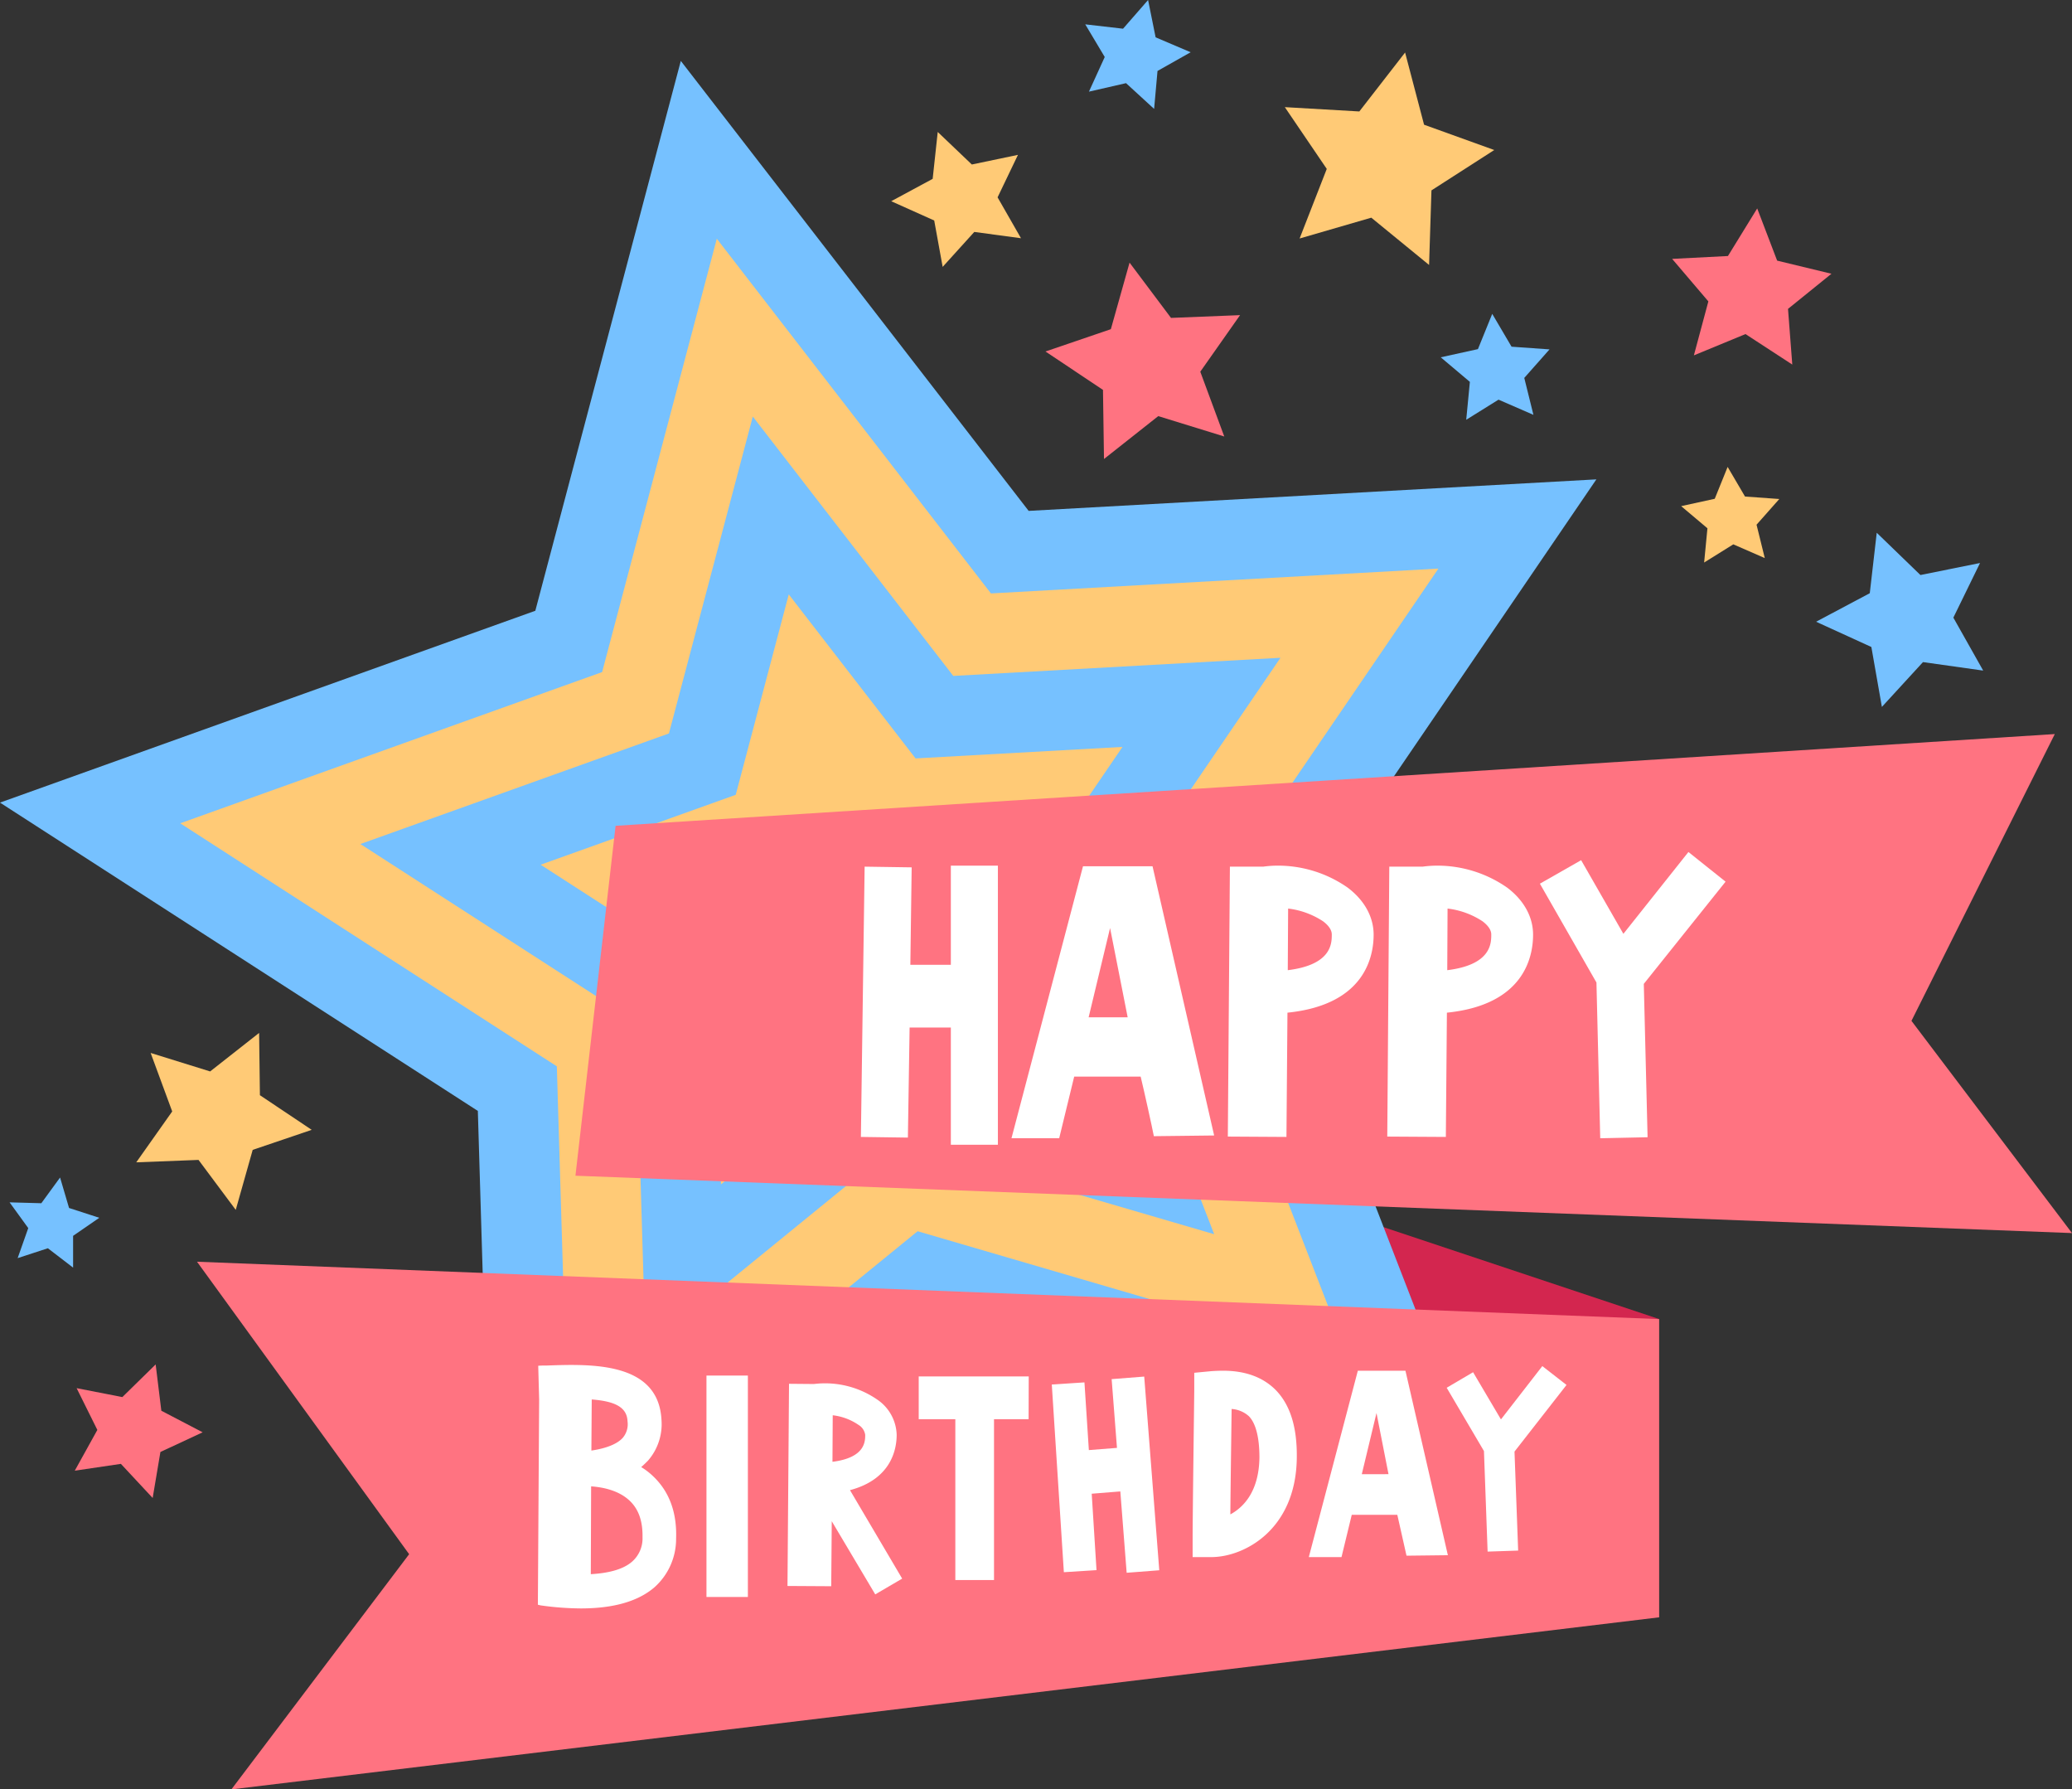 <svg xmlns="http://www.w3.org/2000/svg" viewBox="0 0 470.82 406.5"><rect x="0" y="0" width="470.82" height="406.5" fill="#333333" stroke="none"/><g id="Layer_2" data-name="Layer 2"><g id="Слой_1" data-name="Слой 1"><polygon points="377.01 299.66 193.3 238.42 169.85 351.77 377.01 299.66" fill="#d3264f"/><polygon points="336.62 336.14 212.6 299.9 112.44 381.52 108.58 252.37 0 182.33 121.64 138.75 154.7 13.84 233.74 116.06 362.74 108.9 289.95 215.66 336.62 336.14" fill="#76c1ff"/><polygon points="126.53 242.24 40.95 187.03 136.82 152.68 162.88 54.23 225.17 134.81 326.85 129.17 269.48 213.3 306.26 308.27 208.51 279.7 129.56 344.03 126.53 242.24" fill="#ffca76"/><polygon points="144.48 232.11 81.89 191.74 152 166.62 171.06 94.63 216.61 153.55 290.96 149.43 249.01 210.95 275.9 280.38 204.43 259.5 146.7 306.54 144.48 232.11" fill="#76c1ff"/><polygon points="162.42 221.97 122.85 196.44 167.18 180.56 179.23 135.03 208.04 172.29 255.06 169.68 228.52 208.59 245.54 252.51 200.34 239.3 163.83 269.05 162.42 221.97" fill="#ffca76"/><polygon points="139.88 187.6 130.76 267.09 470.82 280.12 434.34 231.91 466.91 166.76 139.88 187.6" fill="#ff7381"/><polygon points="377.01 299.66 377.01 367.41 52.58 406.5 92.97 353.07 44.77 286.63 377.01 299.66" fill="#ff7381"/><path d="M226.75,196.65v63.41H216.06V233.43h-9.37l-.39,25-10.68-.15.85-61.4,10.69.16-.3,22.14h9.2V196.65Z" fill="#fff"/><path d="M259.19,244.57h-15.1l-3.41,14H229.84l16.25-61.78h15.8l14,61.16-13.7.16C261.81,256.11,260,247.9,259.19,244.57Zm-2.95-13.47-4-20.28-4.87,20.28Z" fill="#fff"/><path d="M292.32,258.28,279,258.2l.47-61.32h7.58a24,24,0,0,1,3.33-.23,27.64,27.64,0,0,1,15.86,5c3.8,2.86,5.89,6.66,5.89,10.68,0,5-2,15.94-19.58,17.72Zm.38-51.88-.08,14c10-1.23,10-6.11,10-8.12,0-1.24-1.08-2.32-2-3A18.33,18.33,0,0,0,292.7,206.4Z" fill="#fff"/><path d="M328.54,258.28l-13.31-.08.46-61.32h7.59a24.07,24.07,0,0,1,3.33-.23,27.72,27.72,0,0,1,15.87,5c3.8,2.86,5.88,6.66,5.88,10.68,0,5-2,15.94-19.58,17.72Zm.39-51.88-.07,14c10-1.23,10-6.11,10-8.12,0-1.24-1.09-2.32-2-3A18.33,18.33,0,0,0,328.93,206.4Z" fill="#fff"/><path d="M373.52,223.51l.86,34.84-10.76.23-.86-35.38-12.85-22.45,9.37-5.34,9.6,16.73,14.78-18.59,8.44,6.74Z" fill="#fff"/><path d="M122.51,317.92l-.21-7.65c.63-.06,1.33-.06,2-.06,10.07-.36,25.23-.84,26,12.22a12.63,12.63,0,0,1-3.06,9.39c-.49.49-1,1-1.54,1.46a15.39,15.39,0,0,1,2.79,2.16c3.62,3.47,5.35,8.2,5.14,14.1a14.71,14.71,0,0,1-5,11.12c-4.52,3.83-11.05,4.73-16.68,4.73a67.69,67.69,0,0,1-9.1-.69l-.63-.15ZM146,349.27c.07-3.62-.84-6.33-2.85-8.28-2.44-2.36-6-3.13-8.83-3.33l-.07,19.95c3.54-.21,7.15-.9,9.38-2.85A7,7,0,0,0,146,349.27Zm-11.54-31.35-.08,11.61c4.25-.63,6.2-1.88,7.1-2.86a4.77,4.77,0,0,0,1.11-3.82C142.46,319.73,139.82,318.33,134.47,317.92Z" fill="#fff"/><path d="M169.94,362.79h-9.41v-50.3h9.41Z" fill="#fff"/><path d="M178.94,360.29l.35-45.93,5.66.05a20.83,20.83,0,0,1,14.36,3.52,10,10,0,0,1,4.44,8c0,3.29-1.2,10.1-10.61,12.59L205,358.62l-6.12,3.58L189,345.58l-.12,14.77Zm16.16-36.58a12.92,12.92,0,0,0-5.88-2.2l-.06,10.57c7.44-.93,7.44-4.63,7.44-6.13A3.17,3.17,0,0,0,195.1,323.71Z" fill="#fff"/><path d="M233.73,322.4h-7.86v36.54h-8.79V322.4h-8.32v-9.71h25Z" fill="#fff"/><path d="M260,312.72l3.42,44-7.41.57-1.44-18.48-6.5.52,1.09,17.36-7.42.47L239,314.52l7.42-.48,1,15.38,6.39-.5-1.21-15.62Z" fill="#fff"/><path d="M271,353.73v-4.24c0-5.47.37-32.64.37-33.76l0-3.87,3.88-.37c.89-.06,1.8-.1,2.65-.1,5.1,0,9.07,1.48,11.94,4.34,3.34,3.4,4.93,8.49,4.83,15.5-.21,16.39-12.05,22.5-19.42,22.5Zm8.59-9.71c3.13-1.7,6.48-5.36,6.59-12.89,0-4.51-.8-7.76-2.39-9.4a6.49,6.49,0,0,0-3.93-1.65C279.79,326,279.63,337,279.57,344Z" fill="#fff"/><path d="M317.51,344.12H307.16l-2.33,9.61H297.4l11.14-42.34h10.82L329,353.3l-9.4.11C319.31,352,318,346.4,317.51,344.12Zm-2-9.23L312.78,321l-3.34,13.9Z" fill="#fff"/><path d="M344.14,329.76l.83,22.49-6.94.23-.83-22.84-8.47-14.38,6-3.53,6.33,10.72,9.4-12.11,5.5,4.28Z" fill="#fff"/><polygon points="295.31 54.18 311.6 49.45 324.73 60.19 325.27 43.25 339.54 34.08 323.59 28.33 319.28 11.93 308.88 25.32 291.95 24.34 301.48 38.37 295.31 54.18" fill="#ffca76"/><polygon points="333.17 95.36 340.51 90.79 348.44 94.24 346.36 85.85 352.1 79.37 343.47 78.76 339.08 71.3 335.83 79.31 327.38 81.17 334 86.75 333.17 95.36" fill="#76c1ff"/><polygon points="384.9 80.73 396.63 75.89 407.26 82.82 406.29 70.17 416.16 62.19 403.82 59.21 399.29 47.35 392.64 58.16 379.96 58.81 388.19 68.47 384.9 80.73" fill="#ff7381"/><polygon points="387.23 127.79 393.86 123.66 401.01 126.78 399.14 119.2 404.31 113.36 396.52 112.8 392.57 106.07 389.64 113.31 382.01 114.98 387.98 120.01 387.23 127.79" fill="#ffca76"/><polygon points="427.62 160.59 436.96 150.41 450.64 152.34 443.86 140.31 449.92 127.9 436.38 130.63 426.45 121.03 424.87 134.76 412.67 141.24 425.23 146.98 427.62 160.59" fill="#76c1ff"/><polygon points="202.51 45.71 212.28 50.09 214.2 60.63 221.39 52.69 232 54.12 226.68 44.83 231.31 35.18 220.83 37.37 213.08 29.98 211.93 40.63 202.51 45.71" fill="#ffca76"/><polygon points="237.56 79.85 250.63 88.57 250.86 104.27 263.19 94.53 278.19 99.16 272.74 84.44 281.78 71.59 266.09 72.22 256.67 59.66 252.42 74.78 237.56 79.85" fill="#ff7381"/><polygon points="247.44 20.82 255.87 18.89 262.25 24.74 263.02 16.12 270.55 11.87 262.59 8.48 260.88 0 255.19 6.52 246.6 5.53 251.03 12.95 247.44 20.82" fill="#76c1ff"/><polygon points="34.23 239.2 39.13 252.49 30.96 264.05 45.11 263.5 53.57 274.85 57.42 261.22 70.83 256.67 59.06 248.8 58.88 234.65 47.75 243.4 34.23 239.2" fill="#ffca76"/><polygon points="2.18 273.14 6.42 278.99 4.01 285.81 10.88 283.57 16.61 287.97 16.61 280.75 22.56 276.65 15.69 274.42 13.65 267.5 9.39 273.34 2.18 273.14" fill="#76c1ff"/><polygon points="17.41 315.35 22.12 324.84 16.99 334.1 27.47 332.55 34.69 340.3 36.45 329.85 46.05 325.38 36.66 320.48 35.37 309.96 27.8 317.38 17.41 315.35" fill="#ff7381"/></g></g></svg>